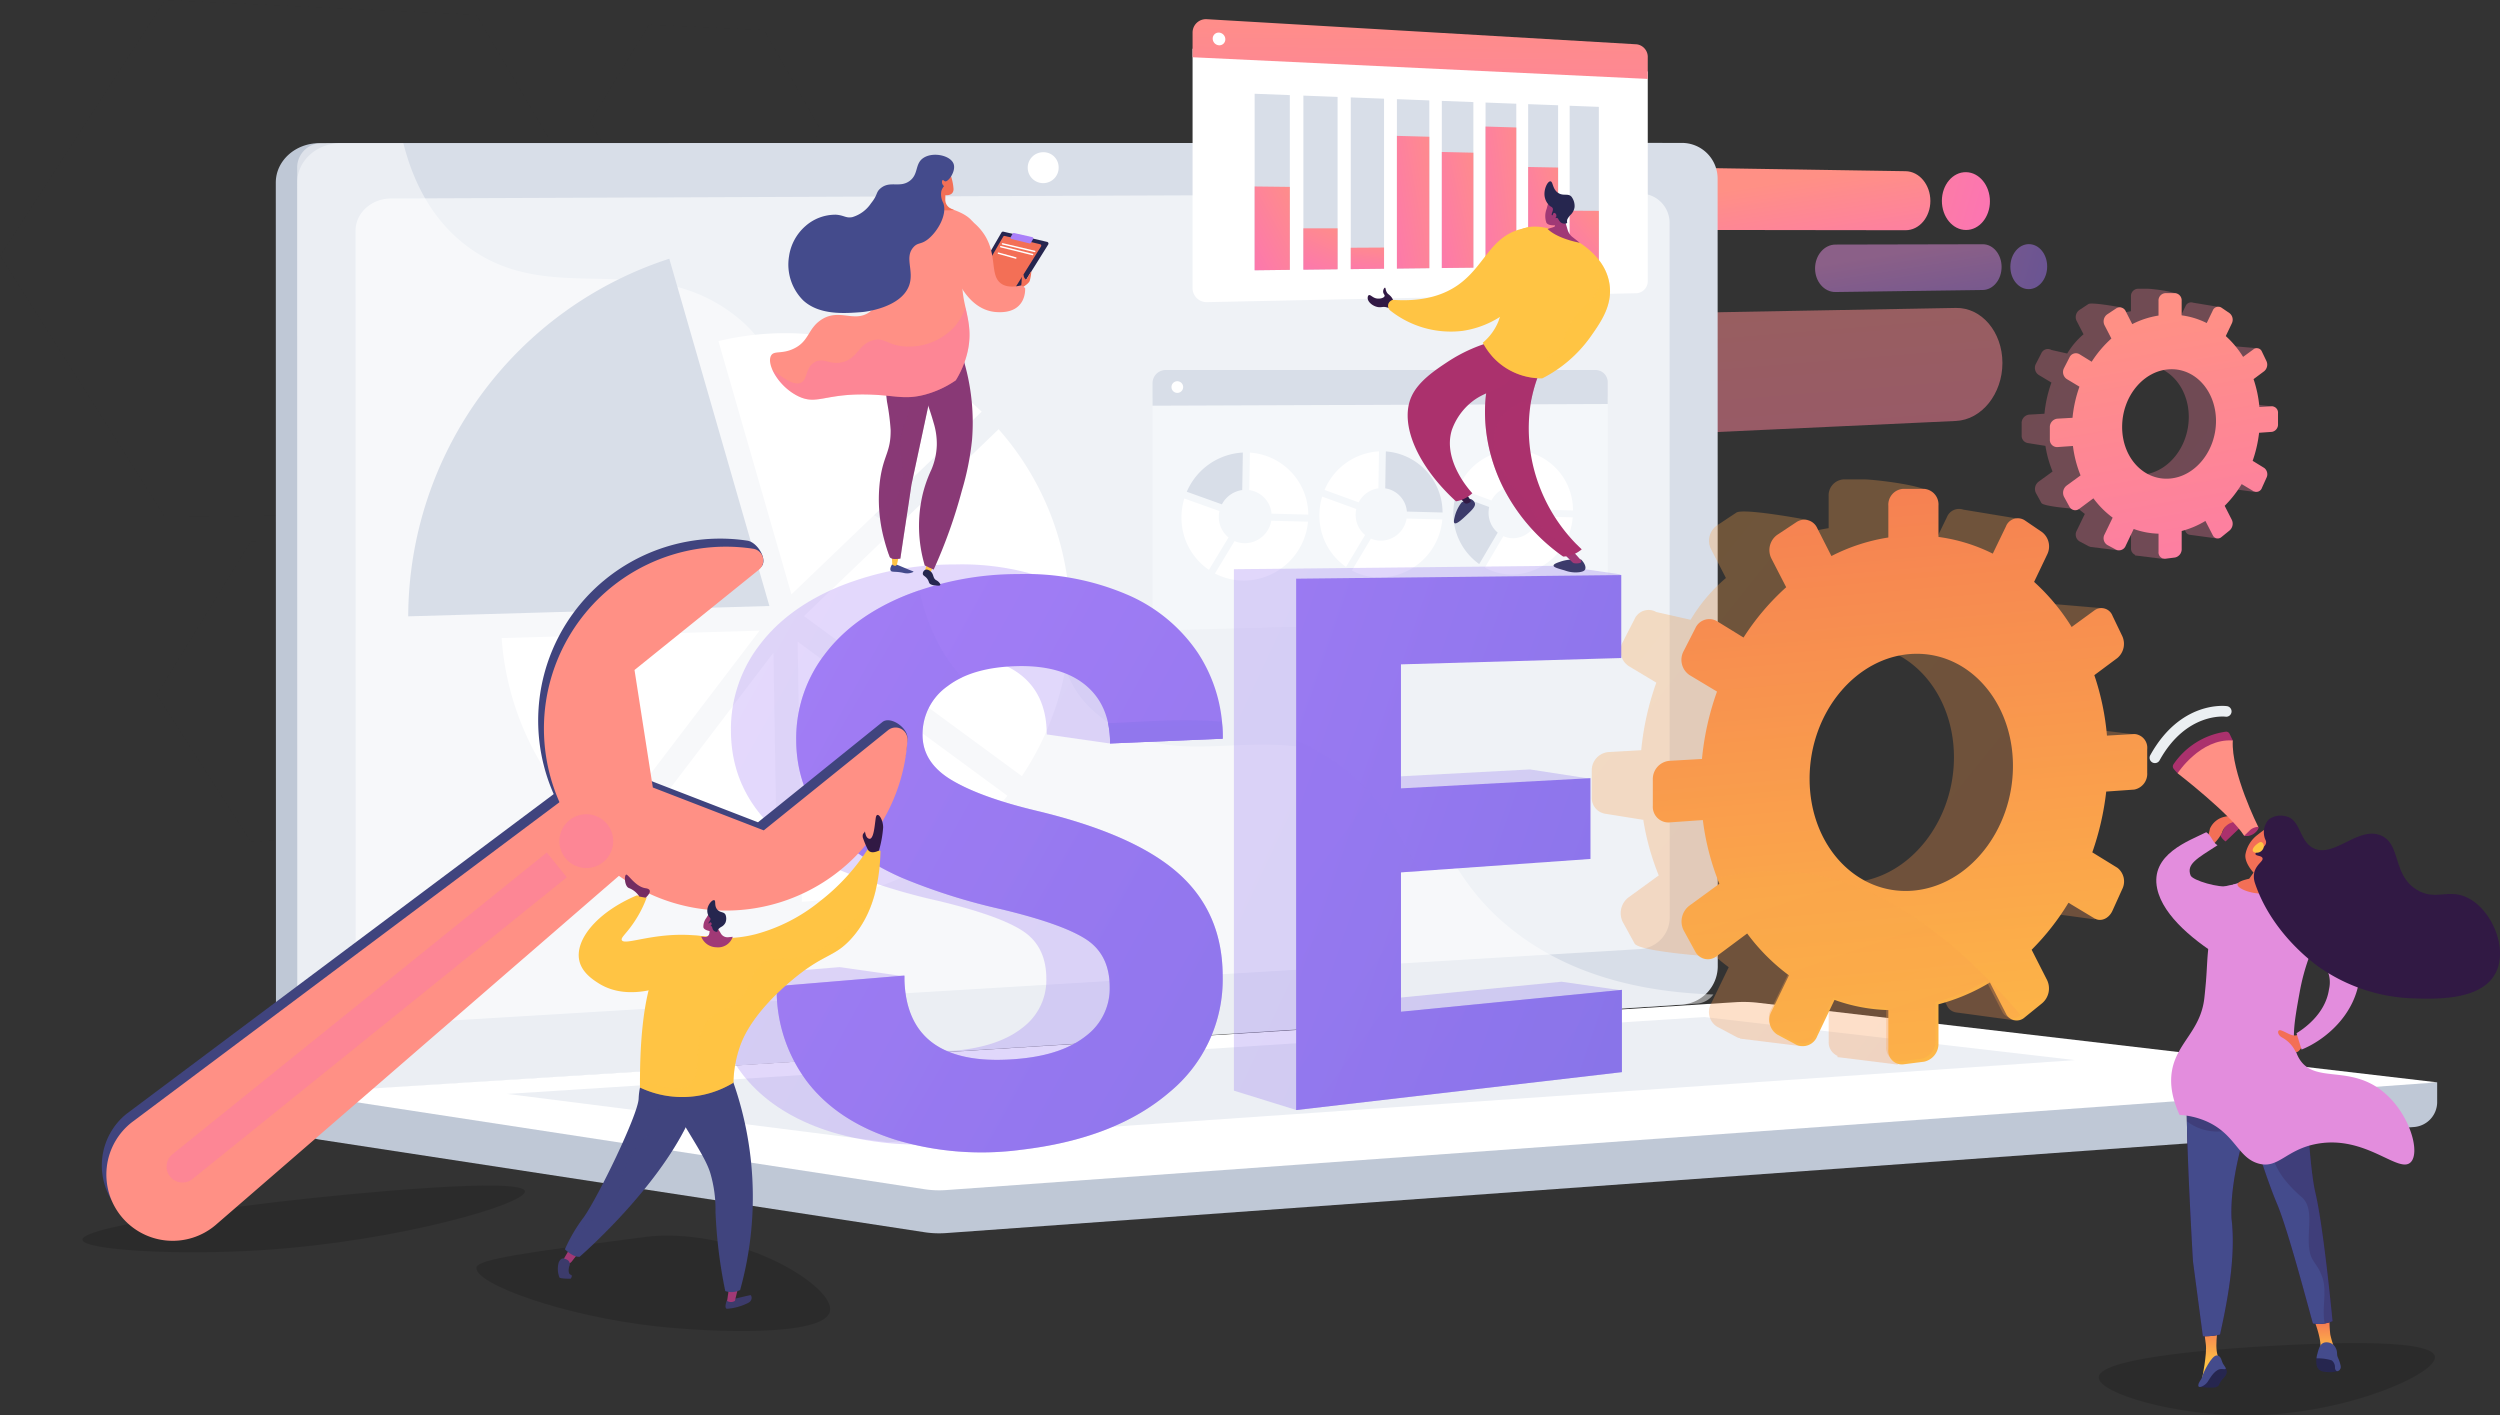 <svg xmlns="http://www.w3.org/2000/svg" xmlns:xlink="http://www.w3.org/1999/xlink" width="448.955" height="254.178" viewBox="0 0 448.955 254.178"><rect x="0" y="0" width="448.955" height="254.178" fill="#333333" stroke="none"/><defs><linearGradient id="a" x1="0.199" y1="-0.514" x2="1.263" y2="3.01" gradientUnits="objectBoundingBox"><stop offset="0" stop-color="#ff9085"/><stop offset="1" stop-color="#fb6fbb"/></linearGradient><linearGradient id="b" x1="0.342" y1="0.254" x2="1.326" y2="1.886" xlink:href="#a"/><linearGradient id="c" x1="-3.03" y1="-0.718" x2="1.794" y2="0.946" xlink:href="#a"/><linearGradient id="d" x1="0.343" y1="0.24" x2="1.322" y2="1.828" gradientUnits="objectBoundingBox"><stop offset="0.004" stop-color="#e38ddd"/><stop offset="1" stop-color="#9571f6"/></linearGradient><linearGradient id="e" x1="-3.023" y1="-0.696" x2="1.791" y2="0.938" xlink:href="#d"/><linearGradient id="f" x1="-1.125" y1="-0.902" x2="2.221" y2="1.982" gradientUnits="objectBoundingBox"><stop offset="0" stop-color="#ffc444"/><stop offset="0.996" stop-color="#f36f56"/></linearGradient><linearGradient id="g" x1="0.554" y1="1.227" x2="0.438" y2="-0.33" xlink:href="#f"/><linearGradient id="h" x1="-0.282" y1="-0.059" x2="3.858" y2="2.9" gradientUnits="objectBoundingBox"><stop offset="0" stop-color="#aa80f9"/><stop offset="0.996" stop-color="#6165d7"/></linearGradient><linearGradient id="i" x1="-0.937" y1="-0.457" x2="3.254" y2="2.308" xlink:href="#h"/><linearGradient id="j" x1="-0.283" y1="-0.058" x2="3.863" y2="2.896" xlink:href="#h"/><linearGradient id="k" x1="-1.168" y1="-0.438" x2="3.856" y2="2.389" xlink:href="#h"/><linearGradient id="l" x1="-1.107" y1="-2.08" x2="3.153" y2="4.908" xlink:href="#f"/><linearGradient id="m" x1="-0.757" y1="-0.257" x2="2.773" y2="2.331" xlink:href="#h"/><linearGradient id="n" x1="-4.162" y1="-20.7" x2="9.571" y2="41.779" xlink:href="#h"/><linearGradient id="o" x1="-1.484" y1="-0.777" x2="3.54" y2="3.31" xlink:href="#h"/><linearGradient id="p" x1="-1.125" y1="-0.902" x2="2.221" y2="1.982" xlink:href="#a"/><linearGradient id="q" x1="0.44" y1="0.099" x2="0.689" y2="1.769" xlink:href="#a"/><linearGradient id="r" x1="-7.361" y1="3.177" x2="-7.879" y2="5.221" gradientUnits="objectBoundingBox"><stop offset="0" stop-color="#40447e"/><stop offset="0.996" stop-color="#3c3b6b"/></linearGradient><linearGradient id="s" x1="-4.964" y1="1.768" x2="-5.316" y2="3.376" xlink:href="#r"/><linearGradient id="t" x1="-7.498" y1="3.181" x2="-8.024" y2="5.225" xlink:href="#a"/><linearGradient id="u" x1="-4.976" y1="1.772" x2="-5.328" y2="3.38" xlink:href="#a"/><linearGradient id="v" x1="-54.695" y1="21.232" x2="-54.569" y2="18.57" gradientUnits="objectBoundingBox"><stop offset="0" stop-color="#ff9085"/><stop offset="0.033" stop-color="#ff8f87"/><stop offset="1" stop-color="#fb6fbb"/></linearGradient><linearGradient id="w" x1="-7.091" y1="3.354" x2="-7.073" y2="2.912" xlink:href="#v"/><linearGradient id="x" x1="-230.412" y1="0.5" x2="-229.412" y2="0.5" xlink:href="#r"/><linearGradient id="y" x1="-508.936" y1="-2.699" x2="-508.626" y2="0.749" gradientUnits="objectBoundingBox"><stop offset="0" stop-color="#311944"/><stop offset="1" stop-color="#a03976"/></linearGradient><linearGradient id="z" x1="-313.607" y1="-1.467" x2="-313.405" y2="2.573" xlink:href="#y"/><linearGradient id="aa" x1="-38.747" y1="0.856" x2="-39.157" y2="0.295" xlink:href="#r"/><linearGradient id="ab" x1="-41.032" y1="0.859" x2="-41.465" y2="0.298" xlink:href="#r"/><linearGradient id="ac" x1="-62.317" y1="0.48" x2="-63.398" y2="0.542" xlink:href="#r"/><linearGradient id="ad" x1="-40.297" y1="0.4" x2="-41.811" y2="5.122" xlink:href="#f"/><linearGradient id="ae" x1="-24.543" y1="0.182" x2="-25.443" y2="2.029" xlink:href="#f"/><linearGradient id="af" x1="-303.483" y1="-6.545" x2="-308.843" y2="5.039" xlink:href="#y"/><linearGradient id="ag" x1="-189.378" y1="1.899" x2="-188.844" y2="-0.742" xlink:href="#y"/><linearGradient id="ah" x1="-394.924" y1="-68.839" x2="-393.104" y2="-71.112" xlink:href="#y"/><linearGradient id="ai" x1="-1787.923" y1="-322.224" x2="-1779.688" y2="-332.788" xlink:href="#y"/><linearGradient id="aj" x1="-24.988" y1="0.046" x2="-25.905" y2="2.249" xlink:href="#f"/><linearGradient id="ak" x1="-400.326" y1="0.5" x2="-399.326" y2="0.5" xlink:href="#r"/><linearGradient id="al" x1="2.618" y1="-8.59" x2="-0.965" y2="6.66" xlink:href="#y"/><linearGradient id="am" x1="0.574" y1="-0.344" x2="0.169" y2="4.698" xlink:href="#a"/><linearGradient id="an" x1="1.039" y1="-0.209" x2="-0.247" y2="1.475" xlink:href="#a"/><linearGradient id="ao" x1="0.807" y1="-0.297" x2="0.076" y2="1.59" xlink:href="#a"/><linearGradient id="ap" x1="0.695" y1="-0.441" x2="0.232" y2="1.787" xlink:href="#a"/><linearGradient id="aq" x1="1.379" y1="-0.171" x2="-0.718" y2="1.426" xlink:href="#a"/><linearGradient id="ar" x1="1.297" y1="-0.178" x2="-0.603" y2="1.434" xlink:href="#a"/><linearGradient id="as" x1="1.477" y1="-0.166" x2="-0.853" y2="1.419" xlink:href="#a"/><linearGradient id="at" x1="1.23" y1="-0.184" x2="-0.51" y2="1.442" xlink:href="#a"/><linearGradient id="au" x1="0.947" y1="-0.232" x2="-0.117" y2="1.504" xlink:href="#a"/><linearGradient id="av" x1="-233.515" y1="0.5" x2="-232.515" y2="0.5" xlink:href="#r"/><linearGradient id="aw" x1="-343.241" y1="0.5" x2="-342.241" y2="0.5" xlink:href="#r"/><linearGradient id="ax" x1="-441.882" y1="1.086" x2="-441.195" y2="3.067" xlink:href="#y"/><linearGradient id="ay" x1="-642.505" y1="-2.415" x2="-644.078" y2="5.498" xlink:href="#y"/><linearGradient id="az" x1="-75.092" y1="0.872" x2="-75.938" y2="0.479" gradientUnits="objectBoundingBox"><stop offset="0" stop-color="#ab316d"/><stop offset="1" stop-color="#792d3d"/></linearGradient><linearGradient id="bb" x1="-61.615" y1="0.841" x2="-62.322" y2="0.335" xlink:href="#az"/><linearGradient id="bc" x1="-57.443" y1="-0.045" x2="-57.799" y2="0.875" xlink:href="#f"/><linearGradient id="bd" x1="-272.076" y1="1.234" x2="-272.617" y2="0.558" xlink:href="#y"/><linearGradient id="be" x1="-45.218" y1="0.116" x2="-45.504" y2="1.45" xlink:href="#f"/><linearGradient id="bf" x1="-61.677" y1="-0.356" x2="-62.058" y2="0.833" xlink:href="#f"/><linearGradient id="bg" x1="-230.78" y1="1.51" x2="-229.652" y2="-0.984" xlink:href="#y"/><linearGradient id="bh" x1="-345.557" y1="2.049" x2="-343.867" y2="-0.19" xlink:href="#y"/><linearGradient id="bi" x1="-1904.063" y1="6.892" x2="-1894.762" y2="-3.202" xlink:href="#y"/><linearGradient id="bj" x1="-122.988" y1="-0.014" x2="-123.378" y2="1.22" xlink:href="#az"/><linearGradient id="bk" x1="-353.627" y1="-0.268" x2="-354.799" y2="1.709" xlink:href="#az"/><linearGradient id="bl" x1="-239.999" y1="57.202" x2="-239.234" y2="57.887" xlink:href="#f"/><linearGradient id="bm" x1="44.743" y1="1.152" x2="44.743" y2="-0.027" xlink:href="#f"/><linearGradient id="bn" x1="46.78" y1="0.734" x2="46.78" y2="-0.116" xlink:href="#f"/><linearGradient id="bo" x1="6.138" y1="0.5" x2="7.138" y2="0.5" gradientUnits="objectBoundingBox"><stop offset="0" stop-color="#311944"/><stop offset="1" stop-color="#893976"/></linearGradient><linearGradient id="bp" x1="-50.89" y1="1.101" x2="-51.564" y2="-0.255" gradientUnits="objectBoundingBox"><stop offset="0" stop-color="#444b8c"/><stop offset="0.996" stop-color="#26264f"/></linearGradient><linearGradient id="bq" x1="6.389" y1="0.047" x2="7.11" y2="0.677" xlink:href="#bo"/><linearGradient id="br" x1="-29.992" y1="-0.647" x2="-30.954" y2="1.18" xlink:href="#d"/><linearGradient id="bs" x1="-94.018" y1="-0.369" x2="-95.79" y2="2.006" xlink:href="#d"/><linearGradient id="bt" x1="13.485" y1="-1.343" x2="14.029" y2="1.115" xlink:href="#d"/><linearGradient id="bu" x1="-308.234" y1="-1.129" x2="-307.199" y2="3.497" xlink:href="#f"/><linearGradient id="bv" x1="-105.552" y1="-0.943" x2="-107.588" y2="1.086" xlink:href="#d"/><linearGradient id="bw" x1="-91.306" y1="-0.415" x2="-92.664" y2="2.104" xlink:href="#a"/><linearGradient id="bx" x1="19.625" y1="0.292" x2="18.879" y2="1.155" xlink:href="#f"/><linearGradient id="by" x1="3.634" y1="0.5" x2="4.634" y2="0.5" gradientUnits="objectBoundingBox"><stop offset="0" stop-color="#311944"/><stop offset="1" stop-color="#6b3976"/></linearGradient><linearGradient id="bz" x1="0.325" y1="23.974" x2="-3.108" y2="29.692" xlink:href="#f"/><linearGradient id="ca" x1="-518.23" y1="-0.036" x2="-518.663" y2="1.475" xlink:href="#az"/><linearGradient id="cb" x1="127.251" y1="-57.76" x2="126.463" y2="-64.435" xlink:href="#bp"/><linearGradient id="cc" x1="442.666" y1="-52.926" x2="442.666" y2="-62.692" xlink:href="#f"/><linearGradient id="cd" x1="302.675" y1="-51.759" x2="302.675" y2="-61.169" xlink:href="#f"/><linearGradient id="ce" x1="167.318" y1="-33.124" x2="166.28" y2="-36.857" xlink:href="#bp"/><linearGradient id="cf" x1="51.642" y1="-2.527" x2="51.486" y2="-1.569" xlink:href="#bo"/><linearGradient id="cg" x1="57.97" y1="-2.527" x2="57.795" y2="-1.569" xlink:href="#bo"/><linearGradient id="ch" x1="51.718" y1="-2.017" x2="48.945" y2="-2.051" xlink:href="#bo"/><linearGradient id="ci" x1="14.213" y1="-1.256" x2="14.771" y2="-2.497" xlink:href="#a"/><linearGradient id="cj" x1="-24.454" y1="-14.373" x2="-23.998" y2="-12.37" xlink:href="#a"/><linearGradient id="ck" x1="92.424" y1="-13.897" x2="91.764" y2="-13.03" xlink:href="#f"/><linearGradient id="cl" x1="37.545" y1="-7.623" x2="37.01" y2="-6.678" xlink:href="#bp"/><linearGradient id="cm" x1="47.082" y1="-8.411" x2="46.511" y2="-7.241" xlink:href="#f"/><linearGradient id="cn" x1="126.99" y1="-52.793" x2="127.428" y2="-54.769" xlink:href="#h"/><linearGradient id="co" x1="272.918" y1="-32.055" x2="271.971" y2="-31.123" xlink:href="#f"/><linearGradient id="cp" x1="38.862" y1="-2.683" x2="40.459" y2="-5.382" xlink:href="#a"/><linearGradient id="cq" x1="17.666" y1="-2.408" x2="18.174" y2="-3.542" xlink:href="#bp"/></defs><g transform="translate(-1601.837 -634.48)"><path d="M1702.969,1601.609c-2.948.345-35.651,4.229-35.482,6.847.12,1.872,17.014,2.858,32.37,1.868,24.464-1.578,47.452-8.331,47.1-10.583C1746.565,1597.2,1716.354,1600.042,1702.969,1601.609Z" transform="translate(-50.853 -751.345)" opacity="0.15"/><path d="M2015.946,1639.976c-18.534,2.453-27.8,3.679-28.013,5.188-.41,2.925,15.656,8.752,32.37,10.583,9.822,1.076,30.11,1.894,31.125-2.7.978-4.427-15.747-14.83-32.163-13.488C2018.794,1639.6,2017.839,1639.726,2015.946,1639.976Z" transform="translate(-300.541 -783.072)" opacity="0.15"/><path d="M3337.936,1727.376c-4.153.233-30.322,1.7-30.5,5.6-.134,2.87,13.815,7.041,27.39,6.848,17.214-.245,33.515-7.5,32.993-10.583C3367.221,1725.73,3344.644,1727,3337.936,1727.376Z" transform="translate(-1328.708 -851.174)" opacity="0.15"/><g transform="translate(1601.837 634.48)" opacity="0.05"><path d="M1686.04,637.123l-55.964-2.642-29.6,45.936,29.6,46.939,55.964-.748,26.477-44.294Z" transform="translate(-1600.473 -634.48)" fill="#232323"/><path d="M2111.577,655.474l-20.723-.974-10.589,17.452,10.589,18.186,20.723.463,10.14-17.212Z" transform="translate(-1974.33 -650.079)" fill="#232323"/><path d="M1777.444,1072.229l-32.7.534-16.9,27.568,16.9,26.414,32.7-1.7,15.827-26.949Z" transform="translate(-1699.723 -975.577)" fill="#232323"/></g><g transform="translate(1873.255 664.666)"><path d="M2909.58,884.937l-69.526,1.258c-5.656.1-10.3,5.234-10.3,11.46s4.645,11.058,10.3,10.8l69.526-3.223c4.638-.215,8.354-4.877,8.354-10.415S2914.218,884.853,2909.58,884.937Z" transform="translate(-2829.753 -859.823)" opacity="0.5" fill="url(#a)"/><g transform="translate(30.727 0)"><path d="M3008.993,771.754l-35.131-.558c-2.722-.043-4.942,2.424-4.942,5.51s2.22,5.592,4.942,5.6l35.131.046c2.459,0,4.441-2.351,4.441-5.259S3011.452,771.793,3008.993,771.754Z" transform="translate(-2968.92 -771.196)" fill="url(#b)"/><path d="M3188.521,779.733c0,2.85-1.913,5.158-4.288,5.155-2.391,0-4.34-2.345-4.34-5.229s1.95-5.192,4.34-5.154C3186.607,774.542,3188.521,776.883,3188.521,779.733Z" transform="translate(-3133.311 -773.773)" fill="url(#c)"/></g><g transform="translate(54.535 13.658)" opacity="0.5"><path d="M3106.859,833.137l-26.438.058c-2.024,0-3.674,1.925-3.674,4.289s1.65,4.258,3.674,4.231l26.438-.363c1.873-.025,3.384-1.877,3.384-4.135S3108.732,833.133,3106.859,833.137Z" transform="translate(-3076.747 -833.119)" fill="url(#d)"/><path d="M3242.205,837.069c0,2.221-1.469,4.041-3.289,4.065s-3.32-1.772-3.32-4.013,1.49-4.062,3.32-4.066S3242.205,834.848,3242.205,837.069Z" transform="translate(-3200.524 -833.055)" fill="url(#e)"/></g></g><g transform="translate(1651.365 660.145)"><path d="M2226.589,1504.958l-384.272-2.789v8.461a4.65,4.65,0,0,0,3.947,4.6l108.664,16.641a17.441,17.441,0,0,0,3.9.155l263.588-19.044a4.5,4.5,0,0,0,4.175-4.489Z" transform="translate(-1838.447 -1336.253)" fill="#bfc8d6"/><path d="M2073.479,905.468,1832.635,920.99c-4.309.278-7.814-2.665-7.815-6.573l-.029-156.573c0-3.908,3.5-7.076,7.813-7.077l240.847-.044a6.407,6.407,0,0,1,6.423,6.4l.026,141.538A6.931,6.931,0,0,1,2073.479,905.468Z" transform="translate(-1824.791 -750.722)" fill="#bfc8d6"/><path d="M2090.872,905.464l-240.845,15.522c-4.31.278-7.814-2.665-7.815-6.573l-.028-156.573c0-3.908,3.5-7.076,7.813-7.077l240.848-.044a6.406,6.406,0,0,1,6.423,6.4l.026,141.539A6.93,6.93,0,0,1,2090.872,905.464Z" transform="translate(-1838.343 -750.719)" fill="#d8dee8"/><path d="M2120.346,927.573l-224.322,13.486c-3.507.21-6.358-2.2-6.359-5.395l-.025-137.08c0-3.19,2.849-5.788,6.357-5.8l224.324-.885a5.255,5.255,0,0,1,5.3,5.241l.023,124.855A5.679,5.679,0,0,1,2120.346,927.573Z" transform="translate(-1875.322 -782.805)" fill="#eff2f6"/><path d="M2441.931,760.919a2.777,2.777,0,1,1-2.771-2.632A2.714,2.714,0,0,1,2441.931,760.919Z" transform="translate(-2301.348 -756.616)" fill="#fff"/><path d="M2033.81,862.757c-18.664-9.087-33.335,2.435-47.5-8.928-8.586-6.889-4.372-12.028-14.939-22.323-11.7-11.4-19.32-7.568-31.081-17.83-14.871-12.976-7.436-23.074-20.245-32.39-15.54-11.3-32.294-.836-47.086-11.674-6.38-4.675-9.882-11.472-11.711-18.7l-14.471,0a4.393,4.393,0,0,0-4.595,4.157l.03,162.412a4.072,4.072,0,0,0,4.6,3.86l246.717-15.9a4.046,4.046,0,0,0,2.973-1.646c-18.06-.593-29.157-6.072-36.251-11.737C2046.369,880.975,2048.773,870.043,2033.81,862.757Z" transform="translate(-1838.341 -750.868)" fill="#fff" opacity="0.48" style="mix-blend-mode:soft-light;isolation:isolate"/><path d="M2100.578,1449.447l-258.259,16.339,112.61,17.245a17.439,17.439,0,0,0,3.9.155l267.764-19.345-121.906-14.284A22.87,22.87,0,0,0,2100.578,1449.447Z" transform="translate(-1838.449 -1295.136)" fill="#fff"/><path d="M2012.995,1475.493,2228,1461.687l66.545,7.735-213.155,14.754Z" transform="translate(-1971.441 -1304.709)" fill="#d8dee8" opacity="0.47"/><g transform="translate(23.786 20.797)"><path d="M1997.377,907.274,1979.4,844.911a67.773,67.773,0,0,0-46.883,64.222Z" transform="translate(-1932.522 -844.911)" fill="#d8dee8"/><g transform="translate(16.772 13.371)"><path d="M2008.483,1148.759a51,51,0,0,0,18.217,35.57l28.1-36.9Z" transform="translate(-2008.483 -1094.007)" fill="#fff"/><path d="M2197.923,952.371c10.809-10.35,23.829-22.845,34.166-32.81a51.193,51.193,0,0,0-47.272-12.665Z" transform="translate(-2145.884 -905.47)" fill="#fff"/><path d="M2254.39,1017.133l39.13,28.742a51.114,51.114,0,0,0-4.179-62.3q-4.291,4.136-9.529,9.172C2269.239,1002.909,2258.6,1013.1,2254.39,1017.133Z" transform="translate(-2200.095 -966.328)" fill="#fff"/><path d="M2249.242,1156.4l.759,46.71a51.007,51.007,0,0,0,36.914-19.039Z" transform="translate(-2196.084 -1100.999)" fill="#fff"/><path d="M2133.855,1165.357l-27.115,35.6a50.84,50.84,0,0,0,27.843,9.193Z" transform="translate(-2085.045 -1107.975)" fill="#fff"/></g></g><g transform="translate(157.448 40.781)"><path d="M2537.887,957.239v39.435a2.292,2.292,0,0,0,2.368,2.305l77.226-2.137a2.28,2.28,0,0,0,2.15-2.315V957Z" transform="translate(-2537.887 -952.233)" fill="#f4f7fa"/><path d="M2617.48,935.419h-77.226a2.369,2.369,0,0,0-2.368,2.37v4.041l81.744-.31v-3.846A2.2,2.2,0,0,0,2617.48,935.419Z" transform="translate(-2537.887 -935.419)" fill="#d8dee8"/><path d="M2555.4,945.593a1.048,1.048,0,1,1-1.048-1.049A1.052,1.052,0,0,1,2555.4,945.593Z" transform="translate(-2549.903 -942.529)" fill="#fff"/><g transform="translate(5.196 14.824)"><path d="M2572.052,1011.861a4.845,4.845,0,0,1,3.646-2.565l.111-6.736a11.621,11.621,0,0,0-10.068,7.038Z" transform="translate(-2564.788 -1002.56)" fill="#d8dee8"/><path d="M2616.568,1009.336a4.68,4.68,0,0,1,4,4.231l6.6.172a11.239,11.239,0,0,0-10.49-11.134Z" transform="translate(-2604.393 -1002.595)" fill="#fff"/><path d="M2598.755,1058.024a4.856,4.856,0,0,1-4.661,4.035,4.64,4.64,0,0,1-1.936-.38l-3.52,5.813a11.132,11.132,0,0,0,5.456,1.275,11.664,11.664,0,0,0,11.26-10.577Z" transform="translate(-2582.629 -1045.778)" fill="#fff"/><path d="M2566.346,1052.74l3.525-5.815a4.719,4.719,0,0,1-1.743-3.684,4.832,4.832,0,0,1,.115-1.054l-6.314-2.259a11.669,11.669,0,0,0-.509,3.418A11.315,11.315,0,0,0,2566.346,1052.74Z" transform="translate(-2561.421 -1031.677)" fill="#fff"/></g><g transform="translate(29.966 14.608)"><path d="M2683.927,1010.745a4.705,4.705,0,0,1,3.541-2.526l.107-6.638a11.287,11.287,0,0,0-9.775,6.934Z" transform="translate(-2676.874 -1001.581)" fill="#fff"/><path d="M2727.149,1008.258a4.584,4.584,0,0,1,3.885,4.17l6.408.171a11.009,11.009,0,0,0-10.187-10.974Z" transform="translate(-2715.327 -1001.615)" fill="#d8dee8"/><path d="M2709.854,1056.24a4.736,4.736,0,0,1-4.526,3.975,4.452,4.452,0,0,1-1.88-.374l-3.418,5.727a10.685,10.685,0,0,0,5.3,1.259,11.394,11.394,0,0,0,10.935-10.42Z" transform="translate(-2694.195 -1044.172)" fill="#fff"/><path d="M2678.386,1051.018l3.422-5.73a4.68,4.68,0,0,1-1.693-3.631,4.872,4.872,0,0,1,.112-1.039l-6.129-2.227a11.659,11.659,0,0,0-.494,3.368A11.2,11.2,0,0,0,2678.386,1051.018Z" transform="translate(-2673.604 -1030.264)" fill="#fff"/></g><g transform="translate(54.018 14.398)"><path d="M2792.567,1009.661a4.574,4.574,0,0,1,3.439-2.489l.1-6.543a10.973,10.973,0,0,0-9.495,6.832Z" transform="translate(-2785.716 -1000.629)" fill="#fff"/><path d="M2834.552,1007.212a4.494,4.494,0,0,1,3.775,4.111l6.226.169a10.79,10.79,0,0,0-9.9-10.818Z" transform="translate(-2823.068 -1000.664)" fill="#fff"/><path d="M2817.751,1054.507a4.622,4.622,0,0,1-4.4,3.917,4.286,4.286,0,0,1-1.826-.369l-3.32,5.643a10.257,10.257,0,0,0,5.147,1.242,11.137,11.137,0,0,0,10.623-10.268Z" transform="translate(-2802.541 -1042.611)" fill="#fff"/><path d="M2787.186,1049.347l3.324-5.646a4.638,4.638,0,0,1-1.644-3.579,4.878,4.878,0,0,1,.108-1.024l-5.954-2.2a11.662,11.662,0,0,0-.48,3.319A11.087,11.087,0,0,0,2787.186,1049.347Z" transform="translate(-2782.54 -1028.894)" fill="#d8dee8"/></g></g></g><g transform="translate(1729.584 720.575)"><g transform="translate(158.103 0)"><path d="M2978.139,1100.376l1.747-3.849a3.1,3.1,0,0,0-.87-3.873l-4.524-2.78a49.863,49.863,0,0,0,2.516-10.943l5.05-.354a2.886,2.886,0,0,0,2.354-3.04v-4.222a2.478,2.478,0,0,0-2.354-2.74l-4.918.281a46.35,46.35,0,0,0-2.282-10.887l4.158-3.085a2.6,2.6,0,0,0,.366-.333l.532,1.382,6.831-8.4-8.917-.761a2.2,2.2,0,0,0-1.475-.877,2.089,2.089,0,0,0-1.486.411l-4.108,2.985a37.633,37.633,0,0,0-6.779-8.125l.309-.646,6.279,1.282.8-10.394-9.535-1.573a2.348,2.348,0,0,0-2.94,1.356l-2.37,4.888c-3.045-1.514-.522-3.108-3.983-3.569l3.62-5.331c0-1.661-10.6-2.768-12.036-2.768h-3.834a2.865,2.865,0,0,0-2.631,3.049v5.708a34.012,34.012,0,0,0-10.281,3.337l6.549-4.812s-11.535-2.185-12.848-1.318l-3.51,2.32a3.371,3.371,0,0,0-1.015,4.283l2.655,5.138a30.1,30.1,0,0,0-6.342,7.5l-6.167-1.392a2.758,2.758,0,0,0-3.9,1.273l-2.113,4.116a3.3,3.3,0,0,0,1.054,4.312l4.973,2.98a49.9,49.9,0,0,0-2.716,12.135l-5.966.341a3.293,3.293,0,0,0-2.912,3.374v4.712a2.869,2.869,0,0,0,2.473,2.994v0l6.78,1.085a45.137,45.137,0,0,0,2.773,9.98l-5.4,3.928a3.551,3.551,0,0,0-1.054,4.446l2.113,3.847c.791,1.442,13.357,2.318,13.357,2.318l-3.99-5.6a36.185,36.185,0,0,0,7.539,7.547l-3.149,6.5a3.129,3.129,0,0,0,1.015,4.153l3.51,1.873a2.269,2.269,0,0,0,.69.234l-.014.066,10.95,1.349,1.072-8.264a31.112,31.112,0,0,0,3.881.349v7.071a2.662,2.662,0,0,0,1.6,2.6l-.048.207,10.849,1.354.218-13.406a35.921,35.921,0,0,0,5.728-2.786l2.892,5.6a2.183,2.183,0,0,0,1.591,1.211v0l10.486,1.419-3.591-9.883-1.449.445-2.39-4.686a44.8,44.8,0,0,0,6.651-8.462l4.679,2.805C2976.017,1102.45,2977.48,1101.828,2978.139,1100.376Zm-35.928-3.621c-10.266.914-18.78-8.093-18.78-20.139s8.514-22.123,18.78-22.5c10.012-.366,17.949,8.677,17.949,20.191S2952.223,1095.863,2942.211,1096.755Zm43.843-23.131,7.1-3.362-7.1-.862Zm-8.719,28.7,8.126,1.1,1.186-2.771-6.732-4.092Z" transform="translate(-2895.116 -1024.412)" opacity="0.3" fill="url(#f)" style="mix-blend-mode:multiply;isolation:isolate"/><path d="M3031.241,1076.151l-4.89.282a46.32,46.32,0,0,0-2.269-10.855l4.135-3.077a3.324,3.324,0,0,0,.865-3.973l-1.737-3.615a2.129,2.129,0,0,0-3.253-.965l-4.084,2.979a37.479,37.479,0,0,0-6.741-8.1l2.35-4.922a3.253,3.253,0,0,0-.9-4l-3.128-2.133a2.288,2.288,0,0,0-3.387,1.11l-2.356,4.874a30.979,30.979,0,0,0-9.752-3v-5.629a2.813,2.813,0,0,0-2.575-3.005l-3.812,0a2.855,2.855,0,0,0-2.616,3.041v5.692a33.763,33.763,0,0,0-10.222,3.332l-2.547-5.007a2.537,2.537,0,0,0-3.716-1.1l-3.49,2.314a3.368,3.368,0,0,0-1.01,4.271l2.64,5.122a43.926,43.926,0,0,0-7.661,9.034l-4.776-2.941a2.74,2.74,0,0,0-3.88,1.271l-2.1,4.105a3.3,3.3,0,0,0,1.048,4.3l4.944,2.97a49.861,49.861,0,0,0-2.7,12.1l-5.932.343a3.283,3.283,0,0,0-2.895,3.366v4.7a2.813,2.813,0,0,0,2.895,2.994l6.089-.431a45.439,45.439,0,0,0,2.972,11.453l-5.374,3.919a3.549,3.549,0,0,0-1.048,4.434l2.1,3.835a2.55,2.55,0,0,0,3.88.772l5.433-4.044a36.015,36.015,0,0,0,7.5,7.522l-3.131,6.478a3.125,3.125,0,0,0,1.01,4.141l3.49,1.866a2.785,2.785,0,0,0,3.716-1.58l3.1-6.5a30.756,30.756,0,0,0,9.664,1.828v7.051a2.455,2.455,0,0,0,2.616,2.705l3.813-.488a3.29,3.29,0,0,0,2.575-3.336v-6.972a34.907,34.907,0,0,0,9.233-3.913l2.875,5.58a2.135,2.135,0,0,0,3.387.675l3.128-2.535a3.49,3.49,0,0,0,.9-4.113l-2.791-5.487a44.7,44.7,0,0,0,6.613-8.44l4.653,2.8c1.142.686,2.6.065,3.253-1.382l1.737-3.839a3.094,3.094,0,0,0-.865-3.862l-4.5-2.77a49.886,49.886,0,0,0,2.5-10.913l5.021-.355a2.877,2.877,0,0,0,2.34-3.032v-4.21A2.467,2.467,0,0,0,3031.241,1076.151Zm-39.62,28.115c-10.206.916-18.672-8.062-18.672-20.074s8.466-22.063,18.672-22.442c9.955-.37,17.847,8.645,17.847,20.126S3001.576,1103.372,2991.621,1104.266Z" transform="translate(-2933.828 -1030.426)" fill="url(#g)"/></g><g transform="translate(0 15.272)" opacity="0.3" style="mix-blend-mode:multiply;isolation:isolate"><path d="M2239.208,1168q0-5.793-4.176-8.567c-2.805-1.862-7.9-3.681-15.348-5.47a108.442,108.442,0,0,1-18.17-5.748c-12.55-5.6-18.946-13.923-18.946-24.858a24.771,24.771,0,0,1,5.152-15.329c3.4-4.5,8.255-8.022,14.505-10.574a55.112,55.112,0,0,1,20.482-3.872,46.671,46.671,0,0,1,19.541,3.659,29.247,29.247,0,0,1,12.871,10.518c3,4.513-4.381,12.148-4.381,17.986l-11.46-1.644q0-6.815-4.386-10.465c-2.947-2.452-7.117-3.612-12.543-3.469-5.3.14-9.451,1.336-12.437,3.6a10.559,10.559,0,0,0-4.515,8.784q0,5.014,5.288,8.152c3.493,2.074,8.59,3.91,15.241,5.5,12.01,2.859,20.573,6.673,25.865,11.456,5.233,4.729,7.828,10.854,7.828,18.411a26.2,26.2,0,0,1-9.586,20.822c-6.5,5.574-15.4,9.047-26.824,10.386a54.166,54.166,0,0,1-22.445-1.733c-6.955-2.145-12.326-5.589-16.06-10.338a27.324,27.324,0,0,1-5.653-17.412l23.062-1.906,11.661,1.659s-2.512,14.5,9.435,13.3q7.628-.763,11.823-4.161A10.649,10.649,0,0,0,2239.208,1168Z" transform="translate(-2179.052 -1093.579)" fill="url(#h)"/><path d="M2668.113,1132.878,2623,1148.149v25.1l39.908-3.924,10.92,1.575-58.6,21.453-11.159-3.466v-93.641l58.728-.625,10.83,1.573L2623,1110.688v22.335l34.231-1.822Z" transform="translate(-2510.227 -1094.393)" fill="url(#i)"/></g><g transform="translate(11.742 16.997)"><path d="M2292.027,1175.587q0-5.776-4.152-8.539c-2.789-1.855-7.849-3.667-15.256-5.448a107.467,107.467,0,0,1-18.061-5.724c-12.475-5.579-18.831-13.873-18.831-24.775a24.751,24.751,0,0,1,5.121-15.285c3.384-4.484,8.2-8,14.418-10.549a54.651,54.651,0,0,1,20.359-3.869,46.26,46.26,0,0,1,19.424,3.64,29.078,29.078,0,0,1,12.794,10.481,27.254,27.254,0,0,1,4.473,15.446l-20.221.854q0-6.794-4.36-10.432c-2.929-2.443-7.075-3.6-12.468-3.453-5.264.142-9.395,1.336-12.363,3.591a10.542,10.542,0,0,0-4.488,8.759q0,5,5.256,8.125c3.472,2.067,8.539,3.894,15.15,5.479,11.938,2.845,20.45,6.644,25.712,11.411,5.2,4.713,7.782,10.818,7.782,18.354a26.166,26.166,0,0,1-9.529,20.764c-6.463,5.56-15.306,9.026-26.664,10.365a53.677,53.677,0,0,1-22.31-1.719c-6.913-2.136-12.252-5.568-15.962-10.3a27.285,27.285,0,0,1-5.619-17.357l22.923-1.91c0,11.348,7.091,16.307,20.969,14.909,5.055-.509,8.963-1.9,11.752-4.153A10.633,10.633,0,0,0,2292.027,1175.587Z" transform="translate(-2232.232 -1101.395)" fill="url(#j)"/><path d="M2707.561,1153.194l-34.031,2.409v25.029l39.675-3.928v14.775l-58.5,6.81v-95.423l58.385-.65v14.9l-39.563,1.136v22.269l34.031-1.831Z" transform="translate(-2561.428 -1102.036)" fill="url(#k)"/></g><g transform="translate(11.742 19.912)"><path d="M2986.408,1342.9a41.566,41.566,0,0,0-11.186,1.283c.121.318.241.636.369.95L2970.3,1349a3.494,3.494,0,0,0-1.032,4.367l2.068,3.777a2.511,2.511,0,0,0,3.822.761l5.351-3.982a35.471,35.471,0,0,0,7.381,7.408l-3.083,6.379a3.078,3.078,0,0,0,.995,4.078l3.437,1.837a2.741,2.741,0,0,0,3.659-1.555l3.057-6.4a30.306,30.306,0,0,0,9.518,1.8v6.943a2.418,2.418,0,0,0,2.577,2.664l3.755-.481a3.241,3.241,0,0,0,2.536-3.286v-6.866a34.374,34.374,0,0,0,9.093-3.854l2.832,5.495a2.1,2.1,0,0,0,3.33.669C3012.231,1348.326,2997.467,1343.193,2986.408,1342.9Z" transform="translate(-2806.238 -1292.484)" opacity="0.3" fill="url(#l)" style="mix-blend-mode:multiply;isolation:isolate"/><path d="M2255.266,1115.553c-6.214,2.547-11.034,6.064-14.418,10.549a24.752,24.752,0,0,0-5.121,15.285c0,10.9,6.357,19.2,18.831,24.775a107.476,107.476,0,0,0,18.061,5.724c7.406,1.781,12.467,3.593,15.256,5.448q4.158,2.768,4.152,8.539a10.633,10.633,0,0,1-4.152,8.662c-2.789,2.257-6.7,3.644-11.752,4.153-13.878,1.4-20.969-3.561-20.969-14.909l-22.923,1.91a27.284,27.284,0,0,0,5.619,17.357c3.711,4.733,9.05,8.165,15.962,10.3a53.677,53.677,0,0,0,22.31,1.719c11.358-1.339,20.2-4.8,26.664-10.365a26.166,26.166,0,0,0,9.529-20.764c0-7.535-2.579-13.64-7.782-18.354-5.261-4.767-13.773-8.566-25.712-11.411-6.611-1.584-11.678-3.412-15.15-5.478q-5.247-3.121-5.256-8.125a10.543,10.543,0,0,1,4.488-8.759,14.656,14.656,0,0,1,2.608-1.568c-3.113-3.355-5.983-8.259-7.7-15.647Q2256.522,1115.041,2255.266,1115.553Z" transform="translate(-2232.232 -1114.595)" opacity="0.3" fill="url(#m)" style="mix-blend-mode:multiply;isolation:isolate"/><path d="M2501.7,1220.777a17.451,17.451,0,0,1,.366,3.653l20.22-.854q0-1.556-.145-3.048C2515.136,1219.871,2508.241,1220.553,2501.7,1220.777Z" transform="translate(-2442.205 -1196.921)" fill="url(#n)"/><path d="M2661.736,1240.4a39.775,39.775,0,0,0-7.027-3.954v66.435l58.5-6.81v-14.775l-39.675,3.928v-25.029l3.422-.242C2673.133,1254.288,2671.293,1247.108,2661.736,1240.4Z" transform="translate(-2561.428 -1209.541)" opacity="0.3" fill="url(#o)" style="mix-blend-mode:multiply;isolation:isolate"/></g></g><g transform="translate(1964.878 686.337)"><path d="M3283.043,904.408l.806-1.777a1.431,1.431,0,0,0-.4-1.788l-2.089-1.283a22.991,22.991,0,0,0,1.161-5.051l2.331-.164a1.332,1.332,0,0,0,1.086-1.4v-1.949a1.144,1.144,0,0,0-1.086-1.265l-2.27.13a21.367,21.367,0,0,0-1.053-5.025l1.92-1.424a1.253,1.253,0,0,0,.169-.155l.246.638,3.153-3.877-4.116-.351a1.016,1.016,0,0,0-.68-.405.963.963,0,0,0-.686.189l-1.9,1.378a17.342,17.342,0,0,0-3.129-3.75l.143-.3,2.9.592.368-4.8-4.4-.726a1.084,1.084,0,0,0-1.357.626l-1.094,2.256c-1.406-.7-.24-1.434-1.838-1.648l1.671-2.461c0-.767-4.894-1.278-5.555-1.278h-1.77a1.322,1.322,0,0,0-1.214,1.408v2.635a15.693,15.693,0,0,0-4.745,1.541l3.023-2.221s-5.325-1.009-5.93-.608l-1.62,1.071a1.556,1.556,0,0,0-.47,1.977l1.226,2.372a13.9,13.9,0,0,0-2.927,3.461l-2.847-.643a1.273,1.273,0,0,0-1.8.588l-.976,1.9a1.525,1.525,0,0,0,.487,1.991l2.3,1.376a23,23,0,0,0-1.253,5.6l-2.754.157a1.519,1.519,0,0,0-1.344,1.558v2.174a1.324,1.324,0,0,0,1.141,1.382l3.129.5a20.82,20.82,0,0,0,1.281,4.607l-2.495,1.813a1.64,1.64,0,0,0-.487,2.053l.976,1.776c.366.665,6.165,1.07,6.165,1.07l-1.841-2.583a16.714,16.714,0,0,0,3.48,3.483l-1.454,3a1.445,1.445,0,0,0,.47,1.917l1.62.865a1.053,1.053,0,0,0,.319.108l-.006.03,5.054.623.5-3.815a14.427,14.427,0,0,0,1.791.162v3.264a1.229,1.229,0,0,0,.736,1.2l-.022.1,5.008.625.1-6.188a16.537,16.537,0,0,0,2.644-1.286l1.335,2.583a1.008,1.008,0,0,0,.734.559l4.84.656-1.658-4.561-.668.205-1.1-2.163a20.69,20.69,0,0,0,3.07-3.906l2.16,1.295A1.082,1.082,0,0,0,3283.043,904.408Zm-16.584-1.672c-4.739.422-8.668-3.735-8.668-9.3s3.93-10.211,8.668-10.385c4.622-.169,8.285,4.005,8.285,9.32S3271.08,902.325,3266.459,902.736ZM3286.7,892.06l3.279-1.552-3.279-.4Zm-4.025,13.246,3.751.506.548-1.279-3.108-1.889Z" transform="translate(-3244.721 -869.345)" opacity="0.3" fill="url(#p)" style="mix-blend-mode:multiply;isolation:isolate"/><path d="M3307.552,893.227l-2.257.13a21.382,21.382,0,0,0-1.048-5.01l1.909-1.42a1.535,1.535,0,0,0,.4-1.834l-.8-1.669a.983.983,0,0,0-1.5-.445l-1.885,1.375a17.292,17.292,0,0,0-3.111-3.738l1.084-2.272a1.5,1.5,0,0,0-.413-1.845l-1.444-.984a1.056,1.056,0,0,0-1.563.512l-1.088,2.25a14.291,14.291,0,0,0-4.5-1.383v-2.6a1.3,1.3,0,0,0-1.188-1.387h-1.76a1.319,1.319,0,0,0-1.208,1.4v2.627a15.583,15.583,0,0,0-4.718,1.538l-1.175-2.312a1.171,1.171,0,0,0-1.715-.508l-1.611,1.068a1.555,1.555,0,0,0-.466,1.971l1.219,2.364a20.265,20.265,0,0,0-3.536,4.17l-2.2-1.357a1.265,1.265,0,0,0-1.792.587l-.969,1.895a1.521,1.521,0,0,0,.484,1.985l2.282,1.371a22.993,22.993,0,0,0-1.246,5.586l-2.738.158a1.515,1.515,0,0,0-1.336,1.553v2.168a1.3,1.3,0,0,0,1.336,1.382l2.811-.2a20.929,20.929,0,0,0,1.371,5.286l-2.48,1.809a1.637,1.637,0,0,0-.484,2.046l.969,1.77a1.178,1.178,0,0,0,1.792.357l2.508-1.867a16.62,16.62,0,0,0,3.459,3.472l-1.446,2.99a1.443,1.443,0,0,0,.466,1.911l1.611.861a1.285,1.285,0,0,0,1.715-.729l1.432-3a14.216,14.216,0,0,0,4.461.844v3.254a1.134,1.134,0,0,0,1.208,1.249l1.76-.226a1.518,1.518,0,0,0,1.188-1.54v-3.218a16.083,16.083,0,0,0,4.261-1.806l1.328,2.575a.985.985,0,0,0,1.563.311l1.444-1.17a1.611,1.611,0,0,0,.413-1.9l-1.287-2.533a20.657,20.657,0,0,0,3.052-3.9l2.147,1.29a1.074,1.074,0,0,0,1.5-.638l.8-1.772a1.428,1.428,0,0,0-.4-1.782l-2.076-1.278a23.013,23.013,0,0,0,1.155-5.037l2.318-.164a1.328,1.328,0,0,0,1.08-1.4v-1.943A1.139,1.139,0,0,0,3307.552,893.227ZM3289.265,906.2c-4.711.423-8.618-3.721-8.618-9.266s3.907-10.184,8.618-10.359c4.595-.17,8.238,3.99,8.238,9.29S3293.86,905.792,3289.265,906.2Z" transform="translate(-3262.59 -872.121)" fill="url(#q)"/></g><g transform="translate(1619.9 731.202)"><path d="M2077.745,1123.488l-19.921-7.7-3.292-21.1,23.692-17c1.449-1.167-.547-4.495-2.386-4.773a32.673,32.673,0,1,0,15.609,57.742c7.42-5.981,12.566-13.443,13.13-22.259.12-1.859-3.051-4.076-4.5-2.907Z" transform="translate(-1959.685 -1072.543)" fill="url(#r)"/><path d="M1769.41,1260.836l-82.473,61.732a11.9,11.9,0,1,0,14.934,18.536l77.883-67.434Z" transform="translate(-1682.28 -1219.262)" fill="url(#s)"/><path d="M2082.444,1130.067l-19.92-7.7-3.293-21.1,22.33-18a2.136,2.136,0,0,0-1.024-3.776,32.674,32.674,0,1,0,27.709,34.384,2.137,2.137,0,0,0-3.471-1.808Z" transform="translate(-1963.347 -1077.669)" fill="url(#t)"/><path d="M1774.109,1267.415l-82.474,61.732a11.905,11.905,0,1,0,14.934,18.536l77.883-67.435Z" transform="translate(-1685.941 -1224.388)" fill="url(#u)"/><circle cx="4.833" cy="4.833" r="4.833" transform="translate(82.247 59.014) rotate(-88.251)" opacity="0.3" fill="url(#v)" style="mix-blend-mode:multiply;isolation:isolate"/><path d="M1807.872,1332.329l-67.2,54.165a2.859,2.859,0,1,1-3.588-4.452l67.2-54.165Z" transform="translate(-1724.152 -1271.501)" opacity="0.3" fill="url(#w)" style="mix-blend-mode:multiply;isolation:isolate"/></g><g transform="translate(1701.982 780.824)"><path d="M2190.813,1688.808l1.869-.4s2.277-.553,2.391-.544.588.96-.609,1.482a9.941,9.941,0,0,1-3.65.972C2190.271,1690.177,2190.813,1688.808,2190.813,1688.808Z" transform="translate(-2160.427 -1601.626)" fill="url(#x)"/><path d="M2193.971,1679.238l-.714,2.942a1.328,1.328,0,0,1-1.4,0l.426-2.929Z" transform="translate(-2161.425 -1594.905)" fill="url(#y)"/><path d="M2058.575,1650.569l-1.415,2.425.21.108a1.331,1.331,0,0,0,1.665-.37l1.375-1.782Z" transform="translate(-2056.472 -1572.566)" fill="url(#z)"/><path d="M2074.574,1504.779a11.875,11.875,0,0,0-1.389,5.117c-.062,2.825-7.323,17.766-9.882,21.358a28.7,28.7,0,0,0-3.358,5.714s1.371,1.409,2.634,1.341c0,0,12.844-11.077,18.974-23.09l4.786-10.44Z" transform="translate(-2058.641 -1458.966)" fill="url(#aa)"/><g transform="translate(2.734 45.813)" opacity="0.3" style="mix-blend-mode:multiply;isolation:isolate"><path d="M2073.856,1528.479c1.634-2.345.465-2.925,2.031-6.462,2.055-4.643,4.664-4.987,5.662-8.371.463-1.568.159-5.255-1.43-8.867h11.268l-4.786,10.44c-6.13,12.013-18.974,23.09-18.974,23.09a2.476,2.476,0,0,1-1.2-.3c.427-.8.517-2.213,1.279-3.747C2069.286,1531.072,2071.691,1531.586,2073.856,1528.479Z" transform="translate(-2066.423 -1504.779)" fill="url(#ab)"/></g><path d="M2148.632,1500.584a62.261,62.261,0,0,1,2.127,39.713,3.462,3.462,0,0,1-2.668.185,87.028,87.028,0,0,1-1.757-14.274,22.926,22.926,0,0,0-.961-7.008c-.592-1.825-1.695-3.666-3.876-7.275-2.968-4.908-3.716-5.473-4.357-7.853-.334-1.241-1.029-4.415-1.029-4.415Z" transform="translate(-2117.99 -1454.975)" fill="url(#ac)"/><path d="M2096.777,1371.416c-.333-1.067-2.406-1.292-4.461-1.494-7.426-.731-12.917,1.885-13.417.831-.18-.381.46-.885,1.478-2.216a20.988,20.988,0,0,0,3-5.45l-1.768-.38c-7.229,3.048-11.174,8.032-10.339,11.739.482,2.144,2.463,3.414,3.4,4.015,5.805,3.721,13.336.055,15.32-.911C2093.052,1376.058,2097.311,1373.13,2096.777,1371.416Z" transform="translate(-2067.377 -1348.262)" fill="url(#ad)"/><path d="M2164.183,1325.689l-2.331-.234a37.723,37.723,0,0,1-8.57,9.3,31,31,0,0,1-11.515,5.9c-7.011,1.768-9.68-.63-13.13.739-3.955,1.569-7.771,7.625-7.651,26.8a17.717,17.717,0,0,0,16.78-.864,21.225,21.225,0,0,1,1.172-6.533c.49-1.4,2.195-5.781,8.927-11.541,6.049-5.176,7.774-4.294,10.891-7.613C2161.224,1339.011,2163.978,1334.372,2164.183,1325.689Z" transform="translate(-2106.202 -1319.236)" fill="url(#ae)"/><path d="M2303.043,1303.481a16.242,16.242,0,0,1-.9-2.176c-.073-.773.221-.635.342-.98s.038,1.088.83,1.245.957-2.325,1.161-3.73,1.329.123,1.329,1.689a19.805,19.805,0,0,1-.752,4.154S2303.575,1304.5,2303.043,1303.481Z" transform="translate(-2247.353 -1297.286)" fill="url(#af)"/><path d="M2174.352,1389.546l-.623-1.04-1.28-.157-.171,1.167a.763.763,0,0,1-.833.649l-.622-.063a2.959,2.959,0,0,0,2.712,1.91,2.763,2.763,0,0,0,2.946-1.881l-.811.079A1.379,1.379,0,0,1,2174.352,1389.546Z" transform="translate(-2145.038 -1368.243)" fill="url(#ag)"/><g transform="translate(26.14 15.298)"><path d="M2173.671,1380.258c-.118-.065-1.076-.181-1.207-.7a2.5,2.5,0,0,1,.527-1.686c.328-.573.41-.651.563-.748l.211-.124.025-.009a2.409,2.409,0,0,1,.683-.026c.294.07.581,1.28.453,2.978.011.065.021.131.031.2C2174.982,1380.316,2173.662,1380.319,2173.671,1380.258Z" transform="translate(-2172.431 -1374.663)" fill="url(#ah)"/><path d="M2175.746,1368.415a1.974,1.974,0,0,0,.349,1.188.874.874,0,0,1,.186.213.229.229,0,0,1,.028.063c.108.334-.428.714-.33.864.072.109.434-.026.474.067s-.264.264-.22.37c.032.08.218.012.33.135.057.062.039.109.1.3a1.713,1.713,0,0,0,.115.285c.175.313.688.438.79.316.028-.034.005-.063.036-.178a.9.9,0,0,1,.106-.229,2.387,2.387,0,0,1,.635-.477,1.708,1.708,0,0,0,.667-.727c.015-.035.024-.062.031-.081a1.959,1.959,0,0,0-.02-1.311c-.279-.594-.945-.33-1.472-.925-.608-.686-.216-1.6-.552-1.7C2176.626,1366.46,2175.764,1367.441,2175.746,1368.415Z" transform="translate(-2175.013 -1366.57)" fill="#26264f"/><path d="M2176.951,1384.676c.133-.174.356,0,.352.227s-.232.463-.447.413S2176.772,1384.911,2176.951,1384.676Z" transform="translate(-2175.792 -1380.622)" fill="url(#ai)"/></g><path d="M2129.972,1392.9c2.73-2.3-.181-8.465,3.816-12.064,1.7-1.53,2.785-.92,4.862-2.954,2.6-2.548,1.826-4.412,3.878-6.278,2.44-2.218,4.462-.422,8.986-2.092,3.991-1.474,6.394-4.341,8.74-7.14a31.289,31.289,0,0,0,3.094-4.417,19.2,19.2,0,0,1-4.592,9.01c-3.117,3.32-4.841,2.438-10.891,7.613-6.732,5.761-8.436,10.14-8.927,11.542a21.231,21.231,0,0,0-1.172,6.533,17.719,17.719,0,0,1-16.781.864c0-.565,0-1.116,0-1.658C2126.353,1394.3,2128.777,1393.911,2129.972,1392.9Z" transform="translate(-2106.203 -1344.561)" opacity="0.3" fill="url(#aj)" style="mix-blend-mode:multiply;isolation:isolate"/><path d="M2055.373,1658.07s-.64-.442-1.133.615a4.221,4.221,0,0,0,.12,2.708c.041.246,1.994.246,1.994.246s.517-.574,0-.739-.314-1.355-.191-1.6S2056.316,1658.352,2055.373,1658.07Z" transform="translate(-2054.041 -1578.34)" fill="url(#ak)"/><path d="M2112.469,1349.973s1.7-1.459,0-1.7-2.917-2.188-3.4-2.431-.487,2.188.486,2.431a3.863,3.863,0,0,1,1.783,1.494Z" transform="translate(-2096.668 -1335.106)" fill="url(#al)"/></g><g transform="translate(1816.002 637.923)"><g transform="translate(0 0)"><path d="M2570.448,674.123V717.1a2.516,2.516,0,0,0,2.573,2.53l77.193-1.6a2.183,2.183,0,0,0,1.977-2.3V678.208Z" transform="translate(-2570.448 -668.813)" fill="#fff"/><path d="M2650.214,654.588l-77.193-4.512a2.406,2.406,0,0,0-2.573,2.433v4.4l81.743,3.891v-3.846A2.285,2.285,0,0,0,2650.214,654.588Z" transform="translate(-2570.448 -650.072)" fill="url(#am)"/><path d="M2589.1,662.191a1.067,1.067,0,0,1-1.13,1.08,1.212,1.212,0,0,1-1.135-1.2,1.067,1.067,0,0,1,1.135-1.08A1.212,1.212,0,0,1,2589.1,662.191Z" transform="translate(-2583.219 -658.579)" fill="#fff"/></g><g transform="translate(11.147 13.393)"><path d="M2627.249,742.355l-6.315.076v-31.7l6.315.241Z" transform="translate(-2620.933 -710.729)" fill="#d8dee8"/><path d="M2627.249,801.115l-6.315.076V786.14l6.315.075Z" transform="translate(-2620.933 -769.489)" fill="url(#an)"/><path d="M2666.713,743.429l-6.142.073V712.239l6.142.234Z" transform="translate(-2651.819 -711.906)" fill="#d8dee8"/><path d="M2666.713,827.566l-6.142.073v-7.422h6.142Z" transform="translate(-2651.819 -796.043)" fill="url(#ao)"/><path d="M2705.1,744.474l-5.977.071V713.708l5.977.228Z" transform="translate(-2681.863 -713.05)" fill="#d8dee8"/><path d="M2705.1,839.616l-5.977.072v-3.843l5.977-.034Z" transform="translate(-2681.863 -808.193)" fill="url(#ap)"/><path d="M2742.466,745.49l-5.819.07V715.137l5.819.222Z" transform="translate(-2711.098 -714.164)" fill="#d8dee8"/><path d="M2742.466,768.747l-5.819.07V744.984l5.819.158Z" transform="translate(-2711.098 -737.421)" fill="url(#aq)"/><path d="M2778.838,746.48l-5.666.068V716.529l5.666.216Z" transform="translate(-2739.559 -715.248)" fill="#d8dee8"/><path d="M2778.838,778.858l-5.666.068V758.082l5.666.129Z" transform="translate(-2739.559 -747.627)" fill="url(#ar)"/><path d="M2814.259,747.443l-5.519.066V717.884l5.519.21Z" transform="translate(-2767.273 -716.304)" fill="#d8dee8"/><path d="M2814.259,762.645l-5.519.066V737.393l5.519.17Z" transform="translate(-2767.273 -731.506)" fill="url(#as)"/><path d="M2848.765,748.382l-5.377.064V719.2l5.377.2Z" transform="translate(-2794.271 -717.333)" fill="#d8dee8"/><path d="M2848.765,788.192l-5.377.064V770.294l5.377.1Z" transform="translate(-2794.271 -757.143)" fill="url(#at)"/><path d="M2882.393,749.3l-5.241.063V720.49l5.241.2Z" transform="translate(-2820.58 -718.335)" fill="#d8dee8"/><path d="M2882.393,815.807l-5.241.063V805.847l5.241.028Z" transform="translate(-2820.58 -784.846)" fill="url(#au)"/></g></g><g transform="translate(1847.452 667.04)"><path d="M2869,1089.592c.665.671.934,1.391.693,1.813-.167.292-.536.367-.941.445a5.487,5.487,0,0,1-2.672-.3c-1.278-.361-2.028-.573-2.029-.88,0-.287.656-.51,1.232-.706a7.222,7.222,0,0,1,2.021-.376Z" transform="translate(-2830.672 -1021.665)" fill="url(#av)"/><path d="M2785.987,1040.315a1.283,1.283,0,0,1,.786.734c.162.595-.474,1.209-1.491,2.167-.763.719-1.793,1.69-2.152,1.445-.22-.15-.09-.689.031-1.191a6.715,6.715,0,0,1,1.263-2.564Z" transform="translate(-2767.528 -983.268)" fill="url(#aw)"/><path d="M2874.5,1082.9l1.43,1.587a.3.3,0,0,1-.138.484,2.2,2.2,0,0,1-1.151.045.557.557,0,0,1-.232-.142l-1.428-1.395Z" transform="translate(-2837.633 -1016.448)" fill="url(#ax)"/><path d="M2788.7,1035.976l.771,1.112a.322.322,0,0,1-.111.466,2.787,2.787,0,0,1-.381.176.581.581,0,0,1-.634-.158l-.837-.942Z" transform="translate(-2771.03 -979.887)" fill="url(#ay)"/><path d="M2818.747,920.7a26.973,26.973,0,0,0-2.154,6.51,29.168,29.168,0,0,0,.987,14.081,30.1,30.1,0,0,0,8.068,12.692,5.461,5.461,0,0,1-3.324,1.289,33.821,33.821,0,0,1-10.772-12.4c-4.692-9.381-3.515-18.591-1.464-22.486a4.339,4.339,0,0,1,2.3-2.28C2815.149,917.116,2818.356,920.3,2818.747,920.7Z" transform="translate(-2787.226 -887.894)" fill="url(#az)"/><path d="M2810.088,920.385a4.339,4.339,0,0,1,2.3-2.28c2.766-.989,5.972,2.2,6.363,2.594a27.011,27.011,0,0,0-2.129,6.4c-1.932.454-4.632,1.532-5.947,4.078-2.127,4.12.932,9.058,1.567,10.083,1.4,2.255,2.243,2.044,4.308,5.286,1.558,2.449,1.677,3.515,3.034,4.7a8.491,8.491,0,0,0,5.2,1.888c.315.32.609.605.874.853a5.461,5.461,0,0,1-3.324,1.289,33.821,33.821,0,0,1-10.772-12.4C2806.86,933.49,2808.037,924.28,2810.088,920.385Z" transform="translate(-2787.226 -887.894)" opacity="0.3" fill="url(#az)" style="mix-blend-mode:multiply;isolation:isolate"/><path d="M2766.164,914.924a10.935,10.935,0,0,1-1.909,2.741c-2.479,2.586-4.8,2.341-7.426,4.471a11.319,11.319,0,0,0-3.51,5.007c-1.654,5.419,3.153,10.762,3.686,11.338a5.783,5.783,0,0,1-2.931,1.454c-6.892-6.3-10.259-13.928-7.966-18.887,1.251-2.7,4.213-4.672,6.4-6.124a28.547,28.547,0,0,1,9.212-3.98Z" transform="translate(-2738.216 -882.462)" fill="url(#bb)"/><path d="M2809.66,828.737c-.1,3.047.6,4.628-.387,7.114a9.741,9.741,0,0,1-2.783,3.779,11.86,11.86,0,0,0,10.675,6.4,23.9,23.9,0,0,0,8.635-7.425c1.908-2.707,4-5.679,3.449-9.468-.7-4.813-5.165-7.384-6.429-8.113-.832-.48-6.58-3.794-10.093-1.358C2809.9,821.624,2809.738,826.457,2809.66,828.737Z" transform="translate(-2785.823 -810.647)" fill="url(#bc)"/><path d="M2717.514,870.9a2.1,2.1,0,0,0-.646-1.052c-.233-.236-.281-.2-.433-.391-.384-.485-.291-.987-.438-1-.128-.015-.353.346-.338.72.018.417.323.542.265.773-.08.325-.8.562-1.444.44-.742-.14-1.1-.739-1.4-.587-.211.11-.2.5-.2.538.032.739,1.019,1.514,1.982,1.615.554.058.762-.143,1.42.024.436.111.589.261.808.171C2717.457,872,2717.6,871.369,2717.514,870.9Z" transform="translate(-2712.888 -849.351)" fill="url(#bd)"/><path d="M2730.321,832.219c5.935.411,9.479-1.133,11.616-2.61,4.847-3.352,5.8-8.682,11.42-10.115,1.025-.261,2.811-.717,3.784.2,2.025,1.9-.362,8.845-4.568,13.117a16.977,16.977,0,0,1-9.8,4.988,17.506,17.506,0,0,1-13.031-3.752,1.121,1.121,0,0,1-.218-1.134A1.172,1.172,0,0,1,2730.321,832.219Z" transform="translate(-2725.801 -810.932)" fill="url(#be)"/><path d="M2825.136,863.074c1.671-1.583.88-2.564,2.937-5.743,2.095-3.238,3.6-3.3,4.568-5.482a7.781,7.781,0,0,0,.257-5.081,9.2,9.2,0,0,1,1.778,4.177c.554,3.789-1.541,6.761-3.449,9.468a23.893,23.893,0,0,1-8.636,7.426,12.019,12.019,0,0,1-6.666-1.953,11.788,11.788,0,0,1-2.47-2.178,11.011,11.011,0,0,0,3,1.129C2817.014,864.956,2822.073,865.975,2825.136,863.074Z" transform="translate(-2791.25 -832.456)" opacity="0.3" fill="url(#bf)" style="mix-blend-mode:multiply;isolation:isolate"/><path d="M2862.294,812.742l.484,1.633a2.62,2.62,0,0,0,.9,1.32l1.283,1s-3.913-.657-5.784-2.48l1.142-.36a.289.289,0,0,0,.2-.275v-1.2Z" transform="translate(-2826.875 -805.662)" fill="url(#bg)"/><g transform="translate(31.743 0)"><path d="M2859.343,800.807c-.187-.041-1.537.18-1.921-.469a3.56,3.56,0,0,1,.05-2.507c.22-.911.3-1.049.47-1.242l.24-.253.03-.022a3.438,3.438,0,0,1,.921-.307c.428-.021,1.3,1.513,1.8,3.879q.06.127.12.256C2861.153,800.366,2859.355,800.893,2859.343,800.807Z" transform="translate(-2857.073 -792.902)" fill="url(#bh)"/><path d="M2856.746,784.94a2.812,2.812,0,0,0,.948,1.481,1.241,1.241,0,0,1,.338.216.375.375,0,0,1,.064.075c.28.413-.3,1.142-.107,1.309.141.121.58-.208.673-.1s-.255.463-.154.591c.076.1.3-.07.5.054.1.062.1.134.247.365a2.386,2.386,0,0,0,.269.344c.363.358,1.111.324,1.2.118.025-.057-.018-.088-.021-.258a1.3,1.3,0,0,1,.054-.354,3.4,3.4,0,0,1,.676-.9,2.425,2.425,0,0,0,.622-1.255c.006-.054.008-.094.01-.123a2.778,2.778,0,0,0-.546-1.778c-.616-.7-1.419-.075-2.372-.676-1.1-.693-.927-2.088-1.428-2.1C2857.171,781.927,2856.386,783.6,2856.746,784.94Z" transform="translate(-2856.655 -781.944)" fill="#26264f"/><path d="M2863.269,807.823c.113-.291.485-.145.57.169a.594.594,0,0,1-.444.74C2863.083,808.749,2863.119,808.214,2863.269,807.823Z" transform="translate(-2861.721 -801.986)" fill="url(#bi)"/></g></g><g transform="translate(1987.869 761.245)"><path d="M3377.837,1231.935l.663-.773-.579-1.2a.683.683,0,0,0-.712-.379,13.63,13.63,0,0,0-9.367,5.868.683.683,0,0,0,.029.782,9.287,9.287,0,0,0,.717.817Z" transform="translate(-3363.562 -1224.945)" fill="url(#bj)"/><path d="M3408.565,1296.545l-1.574,2.742a5.282,5.282,0,0,1-.584,1.117,2.679,2.679,0,0,0,.939,1.066l2.844-2.717-1.523-2.184Z" transform="translate(-3393.698 -1277.13)" fill="url(#bk)"/><g transform="translate(1.198 6.196)"><path d="M3395.864,1302.5l.457-2.02a3.728,3.728,0,0,1,2.707-2.142c2.094-.456,2.166.689,2.166.689l-1.346.525a2.778,2.778,0,0,0-1.375,1.679,7.423,7.423,0,0,1-1.562,2.069Z" transform="translate(-3386.682 -1284.638)" fill="url(#bl)"/><path d="M3482.744,1707.079s1.449,3.646,1.068,5.263a16.277,16.277,0,0,0,2.563-.229,17.647,17.647,0,0,1-.748-2.486,24.383,24.383,0,0,1-.152-2.913Z" transform="translate(-3454.379 -1602.932)" fill="url(#bm)"/><path d="M3394.021,1746.926a1.143,1.143,0,0,1,.273.669,1.093,1.093,0,0,1-.082.449c-.247.65-.635.736-1.054,1.426-.256.421-.208.549-.442.739a1.535,1.535,0,0,1-1.006.269,17.921,17.921,0,0,1-2.328-.131q.78-1.006,1.662-2.039.386-.452.772-.883l1.529-.517Z" transform="translate(-3381.631 -1634.251)" fill="#26264f"/><path d="M3394.385,1713.366s-.874,4.561.239,5.838c.947,1.277-.458.366-.458.366l-1.678,1.464-1.007,1.739s.927-4.464.68-6.235-.371-2.966-.371-2.966Z" transform="translate(-3383.267 -1608.115)" fill="url(#bn)"/><path d="M3381.421,1484.254s-2.348,2.1-2.348,10.752,1.113,27.436,1.113,27.436l1.78,13.449a11.77,11.77,0,0,0,3.081-.305c1.112-5.067,2.925-13.638,2.06-20.806-.371-7.786,3.09-17.549,3.09-17.549s2.966,9.887,5.066,14.83,6.1,20.43,6.472,21.542a6.092,6.092,0,0,0,3.508-.427s-1.576-16.666-3.059-22.969-1.359-21.5-3.831-25.829C3392.791,1482.153,3381.421,1484.254,3381.421,1484.254Z" transform="translate(-3373.598 -1428.89)" fill="url(#bo)"/><path d="M3381.421,1484.254s-2.348,2.1-2.348,10.752,1.113,27.436,1.113,27.436l1.78,13.449a11.77,11.77,0,0,0,3.081-.305c1.112-5.067,2.925-13.638,2.06-20.806-.371-7.786,3.09-17.549,3.09-17.549s2.966,9.887,5.066,14.83,6.1,20.43,6.472,21.542a6.092,6.092,0,0,0,3.508-.427s-1.577-16.666-3.059-22.969-1.359-21.5-3.831-25.829C3392.791,1482.153,3381.421,1484.254,3381.421,1484.254Z" transform="translate(-3373.598 -1428.89)" fill="url(#bp)"/><path d="M3393.619,1500.1c.733,4.759,2.2,7.322,5.858,10.617,2.928,2.2.732,6.955,1.83,10.617.366,1.1,1.464,2.2,1.831,3.295,1.362,2.725.09,6.057.707,8.942a3.934,3.934,0,0,0,1.4-.4s-1.577-16.666-3.059-22.969-1.359-21.5-3.831-25.829c-5.561-2.224-16.932-.124-16.932-.124s-2.348,2.1-2.348,10.752c0,.7.008,1.471.021,2.291a8.9,8.9,0,0,0,10.5.245,1.451,1.451,0,0,1,.588-.266l.016-.046.012.043C3391.608,1497.017,3393.3,1498.835,3393.619,1500.1Z" transform="translate(-3373.598 -1428.89)" opacity="0.25" fill="url(#bq)" style="mix-blend-mode:multiply;isolation:isolate"/><g transform="translate(28.719 108.091)"><path d="M3484.679,1738.471s-.362,0-.331.467-.163,2.071,1.673,2.146a5.618,5.618,0,0,0,2.179-.13,15.068,15.068,0,0,0-.482-1.535l-.587-.753-1.58-.165Z" transform="translate(-3484.346 -1735.769)" fill="#26264f"/><path d="M3488.969,1730.546a5.87,5.87,0,0,0-.474-1.488c-.324-.729-.058-1-.367-1.667a1.982,1.982,0,0,0-.438-.663,1.9,1.9,0,0,0-1.3-.494,1.319,1.319,0,0,0-.61.143,1.42,1.42,0,0,0-.55.58,6.469,6.469,0,0,0-.442,1.312,3.308,3.308,0,0,0-.115.447,3.047,3.047,0,0,0-.048.4,8.579,8.579,0,0,1,2.723.361,1.532,1.532,0,0,1,.587,1.249c0,.481.241.707.482.692A.79.79,0,0,0,3488.969,1730.546Z" transform="translate(-3484.565 -1726.233)" fill="#444b8c"/></g><path d="M3391.8,1736.9c.414.006.717.335.946,1.129s1.327,1.495.046,1.327-2.212,1.647-2.669,2.318-1.686,1.268-1.656.612.572-.963.725-1.633S3390.862,1736.888,3391.8,1736.9Z" transform="translate(-3380.921 -1626.456)" fill="#444b8c"/><path d="M3383.3,1353.257c-2.075-.061-7.354-.637-9.823,1.83-2.526,2.524.032,5.553-.424,9.712-.228,2.083-.227,3.534-.427,6.008-.02.252-.205,2.282-.306,3.082-.7,5.541-4.6,7.708-5.676,12.3-.415,1.777-.561,4.577,1.245,8.508a14.13,14.13,0,0,1,4.565,1.037c5.409,2.246,5.816,6.575,9.545,7.677,3.621,1.071,4.952-2.505,10.582-3.528,8.772-1.592,14.648,5.434,16.808,3.32,1.837-1.8-.235-9.014-5.187-12.865-5.916-4.6-11.974-1.313-14.732-5.6-1.719-2.672-1.02-6.519-.021-12.029a38.462,38.462,0,0,1,1.635-6.162,61.688,61.688,0,0,1,3.352-7.89c.959-1.968-1.318-.866-2.777-2.593C3389.426,1353.414,3385.4,1353.318,3383.3,1353.257Z" transform="translate(-3363.71 -1327.438)" fill="url(#br)"/><path d="M3367.314,1321.035c-1.648.426-6.543-1-6.88-1.9-.768-2.037,1.091-3,4.835-5.417-.986-.6-1.035-1.737-2.022-2.34-3.1,1.563-10.121,3.954-8.809,10.137,1.066,5.026,7.022,9.689,12.117,12.749C3367.57,1332.046,3369.353,1320.507,3367.314,1321.035Z" transform="translate(-3354.276 -1294.886)" fill="url(#bs)"/><path d="M3416.559,1352.412l1.487-.458s.389,2.013,5.171,2.265a7.145,7.145,0,0,0,4.37-1.487l1.016.741a7.815,7.815,0,0,1-5.775,2.714A7.115,7.115,0,0,1,3416.559,1352.412Z" transform="translate(-3402.807 -1326.502)" fill="url(#bt)"/><path d="M3457.009,1473.139a1.436,1.436,0,0,1-1.047.138c-.635-.138-1.406-.661-2.095-.882s-.745.8.275,1.323a5.69,5.69,0,0,1,2.288,2.37c.386.8,1.351-.965,1.351-.965Z" transform="translate(-3431.483 -1420.325)" fill="url(#bu)"/><path d="M3464.476,1360.6a13.976,13.976,0,0,1,6.692,3.9,14.589,14.589,0,0,1,3.638,11.137c-.671,6.9-6.3,11.468-10.432,13.121l-.913-2.932c1.069-.654,5.178-3.332,5.832-7.873a5.416,5.416,0,0,0-.441-3.749c-1.422-2.312-4.456-1.531-5.955-3.2C3461.814,1369.8,3461.369,1367.125,3464.476,1360.6Z" transform="translate(-3438.282 -1333.237)" fill="url(#bv)"/><path d="M3386.091,1252.212s-4.912-9.784-4.575-15.516c-5.816-.422-9.914,5.885-9.914,5.885s9.432,7.271,11.961,11.232C3384.911,1253.983,3386.091,1252.212,3386.091,1252.212Z" transform="translate(-3367.776 -1236.677)" fill="url(#bw)"/><g transform="translate(14.584 13.516)"><path d="M3421.754,1312.038a5.656,5.656,0,0,1,2.146-3.492c1.419-1.128,1.708-1.241,2.195-1.334l.666-.1.073,0a6.637,6.637,0,0,1,1.769.628c.678.477.179,3.854-1.877,8.055l-.242,1.067c1.792.315,2.236.638,2.25.9.031.559-1.932,1.273-3.75,1.319-2.28.058-4.7-.923-4.655-1.655.019-.3.448-.662,2.1-1.021l.776-1.091C3422.975,1315.027,3421.567,1313.485,3421.754,1312.038Z" transform="translate(-3420.328 -1305.076)" fill="url(#bx)"/><path d="M3436.288,1298.612a3.423,3.423,0,0,0-.752,3.09c.14.58.321.641.3,1.021-.073,1.067-2.015,1.531-1.907,2.069.077.384,1.088.243,1.263.725.191.528-.92.982-1.4,2.311-.009.024-.022.063-.039.113a3.621,3.621,0,0,0,.093,2.089c3.227,9.62,11.717,15.2,11.717,15.2a31.209,31.209,0,0,0,16.172,5.456c4.433.168,12.88.489,15.393-4.676,2.1-4.319-.674-10.978-4.872-13.249-3.574-1.935-5.93.531-9.352-1.559-4.4-2.691-2.8-8.18-6.43-9.742-4.133-1.777-8.6,4.306-12.311,2.178-2.467-1.414-2.121-5.219-4.97-5.669A3.455,3.455,0,0,0,3436.288,1298.612Z" transform="translate(-3430.702 -1297.894)" fill="url(#by)"/><path d="M3433.847,1319.455c.573-.343,1.009.394.74,1.038a1.274,1.274,0,0,1-1.727.663C3432.31,1320.772,3433.076,1319.916,3433.847,1319.455Z" transform="translate(-3429.947 -1314.626)" fill="url(#bz)"/></g></g><path d="M3426.88,1307.566a2.315,2.315,0,0,1,1.422-.526c.355-.007-.639,1.915-2.529,1.6Z" transform="translate(-3408.789 -1285.307)" fill="url(#ca)"/><path d="M3349.8,1218.886a.954.954,0,0,0,.836-.492c4.808-8.675,11.768-7.854,11.835-7.845a.955.955,0,1,0,.253-1.893c-.339-.046-8.326-.99-13.759,8.812a.955.955,0,0,0,.834,1.418Z" transform="translate(-3348.848 -1208.612)" fill="#ebeff2" style="mix-blend-mode:multiply;isolation:isolate"/></g><g transform="translate(1740.115 662.267)"><path d="M2324.92,1093.522c-.4.644-.342.946-.272,1.083.2.4.826.107,2.334.448a2.578,2.578,0,0,0,.951.066c.375-.048.826-.2.817-.3,0-.036-.067-.057-.09-.065-.415-.135-2.982-1.226-2.982-1.226Z" transform="translate(-2302.993 -1019.955)" fill="url(#cb)"/><path d="M2325.843,1086.664l.078,1.543s.6.529.833-.012a7.891,7.891,0,0,0,.275-1.475Z" transform="translate(-2303.963 -1014.611)" fill="url(#cc)"/><path d="M2354.226,1093.147l-.823,1.681-.915-.245.385-1.6Z" transform="translate(-2324.726 -1019.538)" fill="url(#cd)"/><path d="M2351.872,1099.461c-.394-.581-.8-.575-.844-.951a.756.756,0,0,1,.46-.737c.4-.15.818.193.913.27.649.526.385,1.214,1.01,1.589a1.765,1.765,0,0,1,.528.393c.084.1.294.339.224.484-.082.167-.5.117-.888.071a1.731,1.731,0,0,1-.92-.25C2352.061,1100.1,2352.176,1099.91,2351.872,1099.461Z" transform="translate(-2323.585 -1023.239)" fill="url(#ce)"/><path d="M2316.389,919.849a50.343,50.343,0,0,0,.312,9.133,41.243,41.243,0,0,1,.655,5.05c.05,4.036-1.288,4.5-1.9,9.009a27.665,27.665,0,0,0,.72,10.618,28.639,28.639,0,0,0,1.035,3.245c.425.438,1.138.342,1.89.253.648-4.511,1.341-8.749,1.989-13.26q2.164-10.121,4.329-20.241Z" transform="translate(-2295.692 -884.628)" fill="url(#cf)"/><path d="M2323.1,957.157c.648-4.511,1.341-8.749,1.989-13.26q2.164-10.121,4.329-20.241l-9.029-3.807c-.013.235-.021.462-.03.693,4.028,4.129,4.63,7.185,4.419,9.219-.257,2.466-1.708,3.578-1.741,7.182-.024,2.576.708,3.091.516,5.4-.247,2.976-1.663,4.543-2.427,6.211-.739,1.612-1.148,3.948-.264,7.393.124.359.242.68.349.956C2321.631,957.342,2322.344,957.247,2323.1,957.157Z" transform="translate(-2299.687 -884.628)" opacity="0.3" fill="url(#cg)" style="mix-blend-mode:multiply;isolation:isolate"/><path d="M2344.016,923.719a53.259,53.259,0,0,1,3.5,9.08,12.8,12.8,0,0,1,.564,3.954,12.2,12.2,0,0,1-.97,4.424,23.538,23.538,0,0,0-1.553,4.377,24.9,24.9,0,0,0,.358,12.84l1.6.748a91.341,91.341,0,0,0,5.07-14.2,49.457,49.457,0,0,0,1.827-9.167,39.079,39.079,0,0,0-2.058-15.918Z" transform="translate(-2318.124 -884.632)" fill="url(#ch)"/><path d="M2256.421,798.765c3.447.89,6.057,1.736,7.093,3.666,1.1,2.038-1.021,3.329-1.916,7.528-1.369,6.428,2.165,9.165.548,15.618a16.956,16.956,0,0,1-2.036,4.787,17.858,17.858,0,0,1-5.613,2.587c-3.648.946-5.337.08-10.13-.042-7.839-.2-9.195,1.965-12.6.281-3.447-1.7-5.71-5.715-4.82-7.277.533-.935,1.91-.21,4.056-1.234,2.766-1.32,2.5-3.457,4.787-5.081,3.29-2.333,6.031.526,8.847-1.506,2.849-2.056,3.625-7.565,2.768-10.954-.56-2.214-.38-4.556-.745-6.81a1.421,1.421,0,0,1,.1-.805c.541-1.233,2.884-1.284,4.654-1.306A20.118,20.118,0,0,1,2256.421,798.765Z" transform="translate(-2226.749 -789.85)" fill="url(#ci)"/><path d="M2233.7,897.944c1.14-.63.724-2.72,2.414-3.67,1.568-.883,2.617.529,4.862.039,2.878-.628,2.955-3.343,5.716-3.982,1.986-.46,2.467.824,5.253,1.108a11.131,11.131,0,0,0,9.084-3.324,9.979,9.979,0,0,0,2.148-3.679c.545,2.468,1.161,4.861.293,8.324a16.982,16.982,0,0,1-2.035,4.787,17.863,17.863,0,0,1-5.614,2.587c-3.647.946-5.337.08-10.13-.043-7.839-.2-9.2,1.965-12.6.281a10.15,10.15,0,0,1-4.638-4.85C2231.347,898.022,2232.874,898.4,2233.7,897.944Z" transform="translate(-2228.074 -857.034)" opacity="0.3" fill="url(#cj)" style="mix-blend-mode:multiply;isolation:isolate"/><path d="M2355.587,774.058a9.5,9.5,0,0,1,.77,3.163c-.044,1.274-1.469,1.063-1.469,1.063l-.013.805a1.743,1.743,0,0,0,1.007,1.606l.549.255s-3.755.484-5.652-1.106l.585-.009a1.741,1.741,0,0,0,1.686-1.422l.063-.34S2352.8,774.065,2355.587,774.058Z" transform="translate(-2323.394 -771.027)" fill="url(#ck)"/><g transform="translate(35.955 13.808)"><path d="M2389.594,832.706l5.614-9.683a.314.314,0,0,1,.343-.148l7.854,1.836a.314.314,0,0,1,.195.472l-6.515,10.416a.313.313,0,0,1-.372.129l-6.9-2.493Z" transform="translate(-2389.594 -822.867)" fill="url(#cl)"/><path d="M2395.849,834.337l4.545-7.84a.255.255,0,0,1,.278-.12l6.359,1.486a.254.254,0,0,1,.158.383l-5.275,8.434a.254.254,0,0,1-.3.1l-5.589-2.019Z" transform="translate(-2394.468 -825.596)" fill="url(#cm)"/><path d="M2422.4,824.725l.361-.629a.23.23,0,0,1,.25-.11l3.271.736a.23.23,0,0,1,.148.341l-.4.684a.229.229,0,0,1-.252.107l-3.231-.79A.23.23,0,0,1,2422.4,824.725Z" transform="translate(-2415.135 -823.735)" fill="url(#cn)"/><path d="M2421.178,833.835l-.015,0-5.759-1.359a.132.132,0,1,1,.061-.258l5.759,1.359a.132.132,0,0,1-.046.261Z" transform="translate(-2409.626 -830.149)" fill="#fff"/><path d="M2419.667,836.172l-.016,0-5.723-1.413a.133.133,0,0,1,.063-.258l5.723,1.413a.133.133,0,0,1-.047.26Z" transform="translate(-2408.476 -831.927)" fill="#fff"/><path d="M2415.21,840.941l-.02,0-3.112-.859a.133.133,0,1,1,.07-.256l3.112.859a.133.133,0,0,1-.051.259Z" transform="translate(-2407.038 -836.075)" fill="#fff"/></g><path d="M2430.745,857.93s1.389-.746,1.605-1.352a9.046,9.046,0,0,0,.3-1.78l-.928,1.569a.892.892,0,0,1-.456-.7c-.1-.56-.418-.09-.354.332A12.161,12.161,0,0,1,2430.745,857.93Z" transform="translate(-2385.704 -833.939)" fill="url(#co)"/><path d="M2378.982,814.238a9.71,9.71,0,0,1,2.387,2.607c2.247,3.634.859,7.11,2.875,8.6.577.427,1.625.834,3.644.349l.7.475s.427,4.732-5.221,4.317-7.722-7.708-7.722-7.708Z" transform="translate(-2342.772 -802.335)" fill="url(#cp)"/><path d="M2269.9,765.111c-.189-.032-.327-.287-.463-.225s-.157.418-.059.675a.9.9,0,0,0,.314.4,2.359,2.359,0,0,0-.49.9,3.244,3.244,0,0,0,.345,2.129c.752,2.021-.924,4.979-2.613,6.4-1.372,1.157-1.922.6-2.764,1.569-1.64,1.885.211,4.259-.775,6.9-1.5,4.011-8.086,4.7-8.359,4.721-.107.01-.18.016-.291.024-2.948.221-7.416.556-10.323-2.089a9.089,9.089,0,0,1-2.58-7.9,8.879,8.879,0,0,1,2.965-5.481,8.1,8.1,0,0,1,5.483-2.035c1.5.111,1.759.664,2.932.433a6.169,6.169,0,0,0,3.365-2.5c1.238-1.537.819-1.922,1.679-2.656,1.685-1.44,3.407-.057,5.183-1.3,1.75-1.229.916-3.162,2.595-4.213,1.731-1.083,4.815-.4,5.359,1.107C2271.869,763.259,2270.479,765.208,2269.9,765.111Z" transform="translate(-2238.431 -760.329)" fill="url(#cq)"/></g></g></svg>